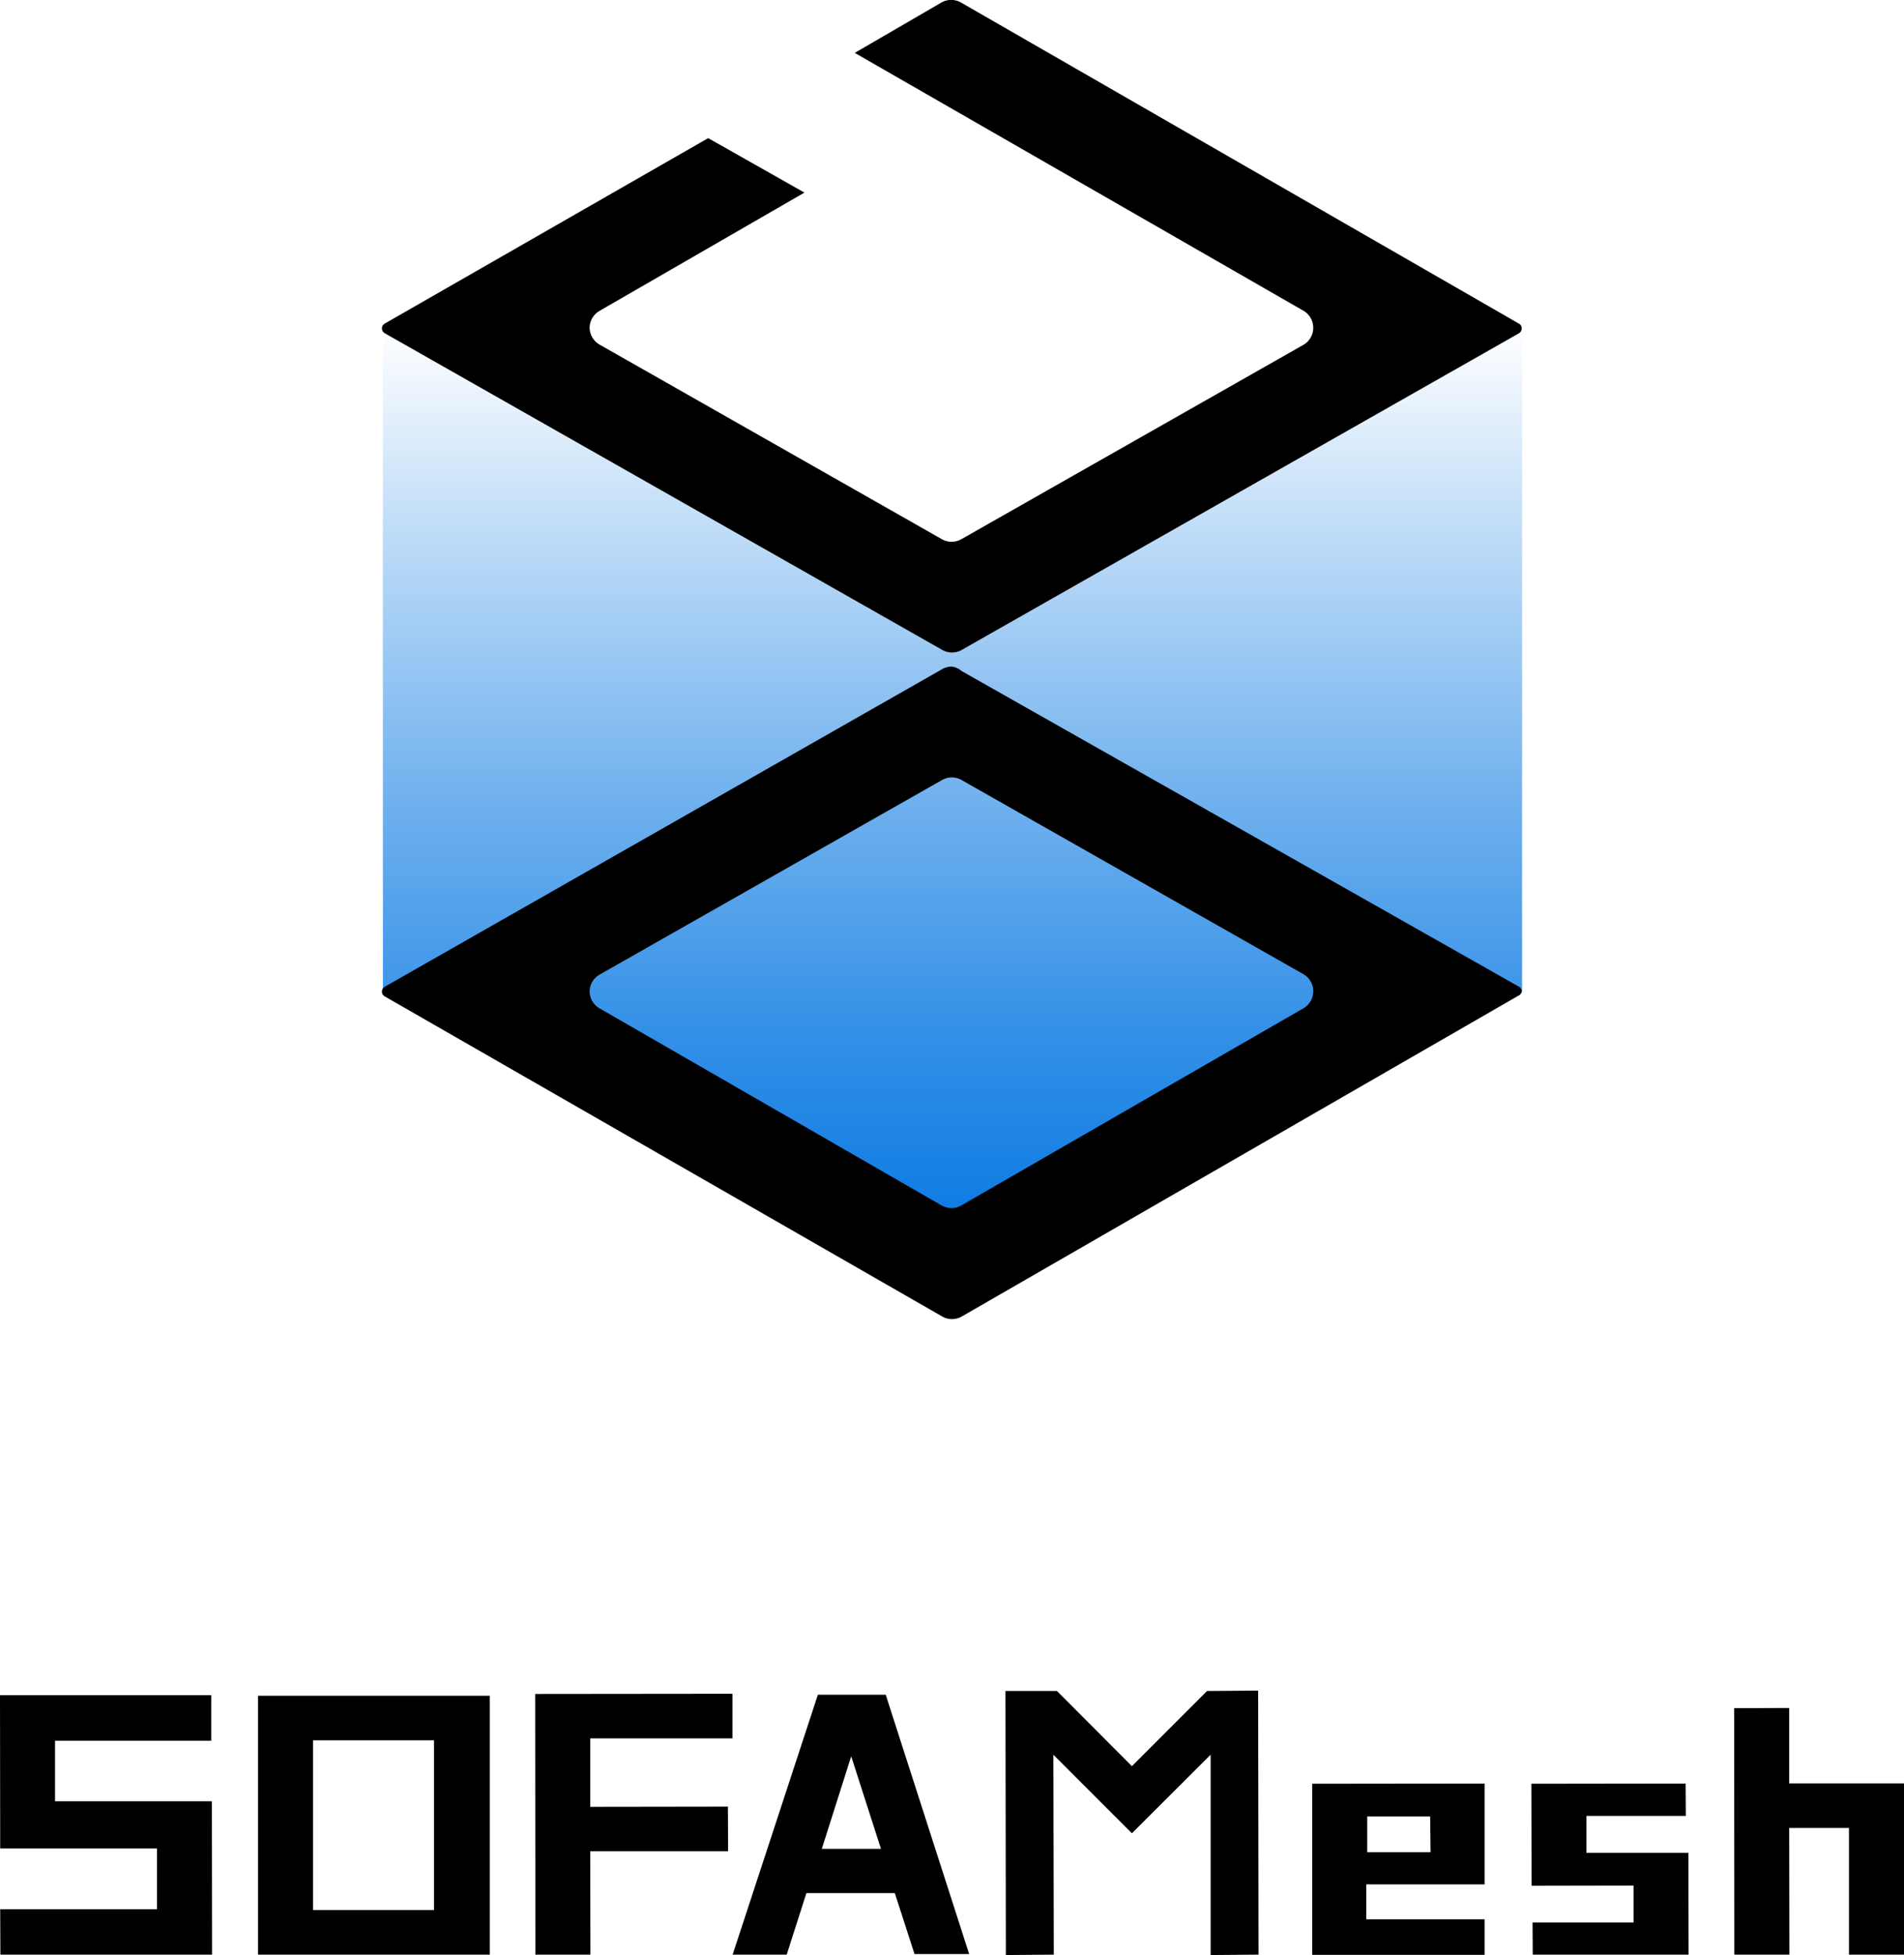 <svg xmlns="http://www.w3.org/2000/svg" xmlns:xlink="http://www.w3.org/1999/xlink" viewBox="0 0 96.52 99.07"><defs><style>.cls-1{fill:url(#未命名的渐变_2);}</style><linearGradient id="未命名的渐变_2" x1="48.28" y1="16.56" x2="48.28" y2="66.31" gradientUnits="userSpaceOnUse"><stop offset="0" stop-color="#0074e1" stop-opacity="0"/><stop offset="0.19" stop-color="#0074e1" stop-opacity="0.23"/><stop offset="0.48" stop-color="#0074e1" stop-opacity="0.56"/><stop offset="0.72" stop-color="#0074e1" stop-opacity="0.8"/><stop offset="0.9" stop-color="#0074e1" stop-opacity="0.94"/><stop offset="1" stop-color="#0074e1"/></linearGradient></defs><title>资源 48</title><g id="图层_2" data-name="图层 2"><g id="图层_1-2" data-name="图层 1"><polygon class="cls-1" points="71.36 18.39 47.8 30.26 19.41 16.84 19.41 50.25 47.43 66.31 77.16 50.28 77.16 16.56 71.36 18.39"/><path d="M48.24,33.78a.94.94,0,0,0-.48.13L19.51,50a.3.3,0,0,0-.15.25.28.28,0,0,0,.14.24L47.76,66.71a1,1,0,0,0,1,0L77,50.44a.26.26,0,0,0,.14-.24A.28.28,0,0,0,77,50l-28.26-16A.91.91,0,0,0,48.24,33.78ZM66.1,49.38a1,1,0,0,1,0,1.7l-17.36,10a1,1,0,0,1-.5.14,1.13,1.13,0,0,1-.5-.13h0l-17.36-10a1,1,0,0,1-.49-.85,1,1,0,0,1,.5-.85l17.36-9.86a1,1,0,0,1,1,0Z"/><path d="M47.76,32.93a1,1,0,0,0,1,0L77,16.89a.28.28,0,0,0,.14-.25A.26.26,0,0,0,77,16.4L48.72.13a1,1,0,0,0-1,0L43.33,2.68,66.1,15.76a1,1,0,0,1,0,1.7L48.74,27.32a1,1,0,0,1-1,0L30.39,17.46a1,1,0,0,1-.5-.85,1,1,0,0,1,.49-.85l10.4-6L35.9,7,19.5,16.4a.28.28,0,0,0-.14.24.3.3,0,0,0,.15.25Z"/><polygon points="10.75 99.05 10.74 91.28 2.79 91.28 2.79 88.21 10.71 88.21 10.71 85.9 0 85.9 0.01 93.67 7.96 93.67 7.96 96.75 0.01 96.75 0.02 99.05 10.75 99.05"/><path d="M13.08,99.05H24.83V85.93H13.08Zm2.79-10.86H22v8.6H15.87Z"/><polygon points="36.9 91.55 29.92 91.56 29.92 88.09 37.13 88.09 37.13 85.83 27.13 85.84 27.14 99.05 29.93 99.05 29.92 93.81 36.91 93.81 36.9 91.55"/><path d="M39.88,99.05l1-3.12h4.48l1,3.09,2.77,0L44.9,85.88l-3.44,0,0,0L37.14,99.05ZM43.15,89l1.51,4.69h-3Z"/><path d="M66.52,90.39v8.67h8.74v-1.8h-6V95.49h6V90.38Zm6,3.47H69.31V92.05H72.5Z"/><polygon points="85.59 93.89 80.42 93.89 80.42 92.02 85.46 92.02 85.45 90.38 77.63 90.39 77.64 95.56 82.81 95.55 82.81 97.42 77.69 97.42 77.7 99.05 85.6 99.05 85.59 93.89"/><polygon points="96.52 99.05 96.52 90.37 90.7 90.37 90.7 86.55 87.91 86.56 87.92 99.05 90.71 99.05 90.7 92.63 93.73 92.63 93.73 99.05 96.52 99.05"/><polygon points="63.8 99.05 63.78 85.67 61.19 85.69 57.38 89.5 53.58 85.69 50.97 85.69 50.99 99.07 53.42 99.05 53.4 88.92 57.38 92.9 61.37 88.92 61.37 99.07 63.8 99.05"/></g></g></svg>